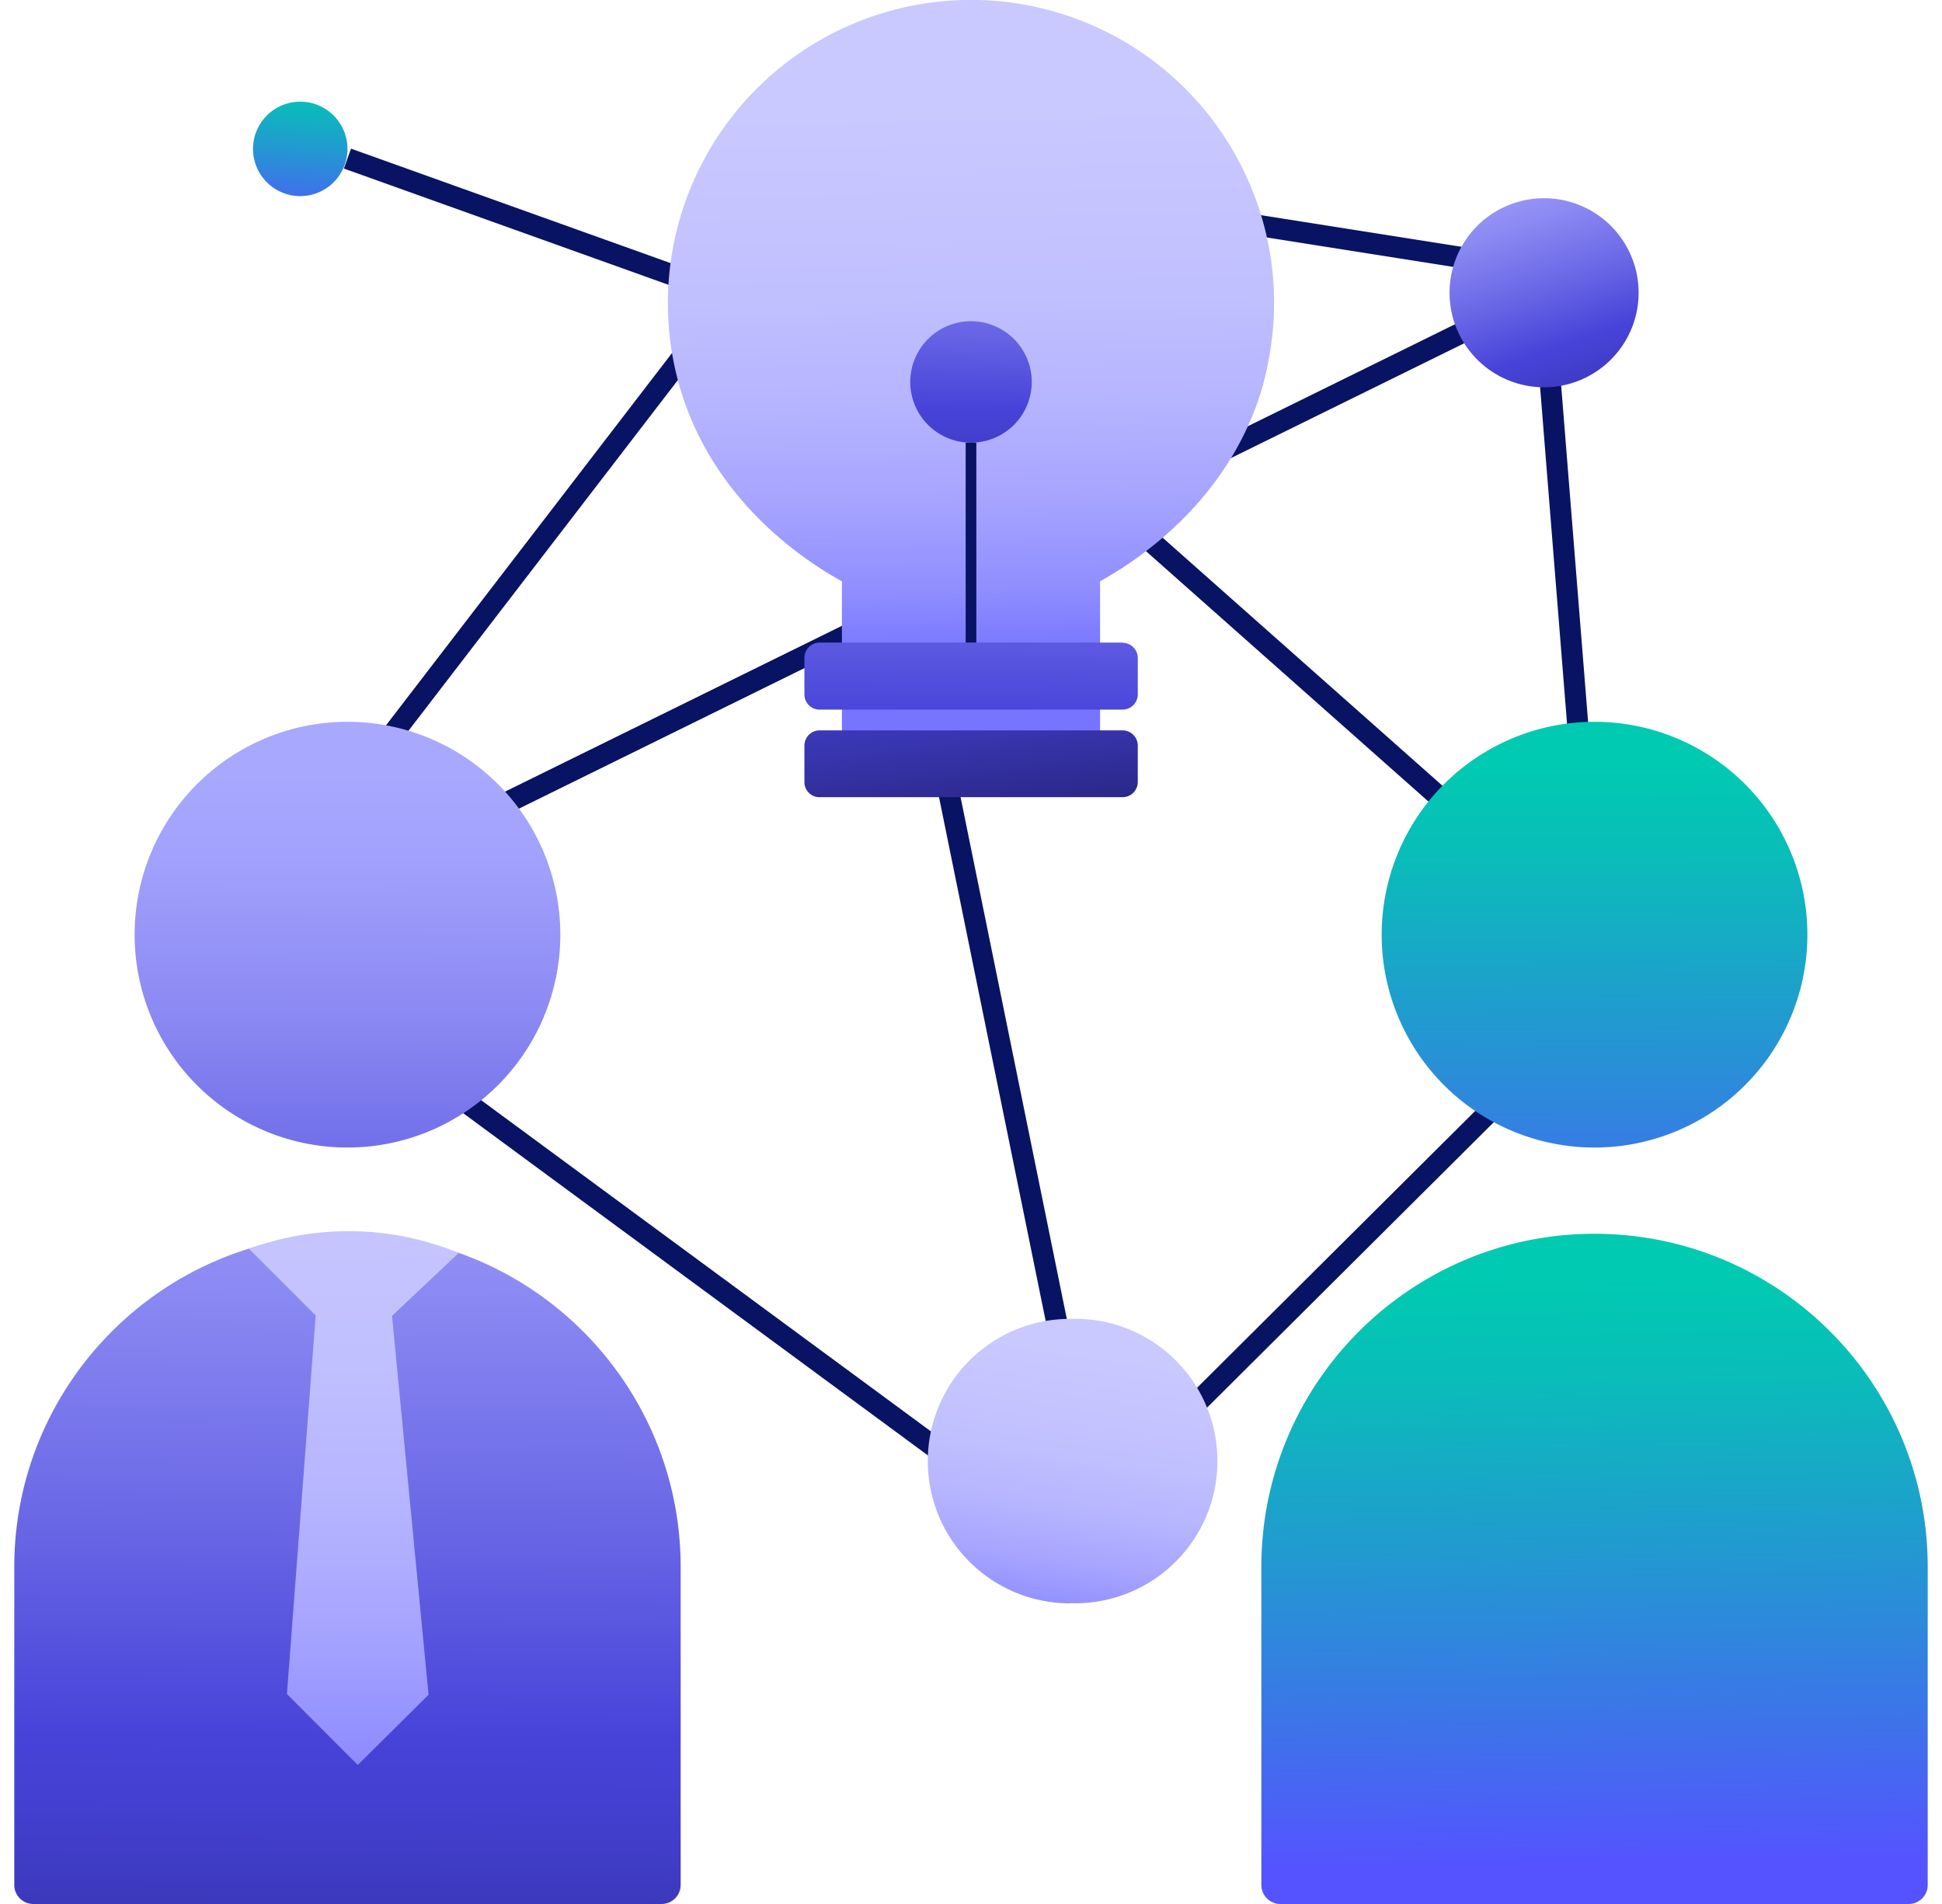 <svg xmlns:xlink="http://www.w3.org/1999/xlink" width="102" height="100" viewBox="0 0 102 100" fill="none" xmlns="http://www.w3.org/2000/svg" class="dark:hidden"><path d="M18.25 8.33 51 20.06l32.75 29.03-2.7-33.72L12.52 49.1 43.84 8.33l36.69 5.79" stroke="#091363" stroke-width="1.11px" stroke-miterlimit="10" fill="none"></path><path d="m53.23 79.06-40.7-29.97 35.29-17.37 9.64 47.34 26.3-26.18" stroke="#091363" stroke-width="1.11px" stroke-miterlimit="10" fill="none"></path><path d="M18.25 64.8c9.66 0 17.5 7.84 17.5 17.5V99a1 1 0 0 1-1 1h-33a1 1 0 0 1-1-1V82.3c0-9.66 7.84-17.5 17.5-17.5Z" fill="url(&quot;#hm_a&quot;)"></path><path d="M83.75 64.8c9.66 0 17.5 7.84 17.5 17.5V99a1 1 0 0 1-1 1h-33a1 1 0 0 1-1-1V82.3c0-9.66 7.84-17.5 17.5-17.5Z" fill="url(&quot;#hm_b&quot;)"></path><path d="M18.25 60.27a11.18 11.18 0 1 0 0-22.36 11.18 11.18 0 0 0 0 22.36Z" fill="url(&quot;#hm_c&quot;)"></path><path d="M83.75 60.27a11.18 11.18 0 1 0 0-22.36 11.18 11.18 0 0 0 0 22.36Z" fill="url(&quot;#hm_d&quot;)"></path><path d="M66.92 15.92a15.92 15.92 0 1 0-31.12 4.73c1.88 5.97 6.81 8.99 8.42 9.88v9.59h13.56v-9.59c1.61-.9 6.54-3.91 8.43-9.88.21-.68.71-2.54.71-4.73Z" fill="url(&quot;#hm_e&quot;)"></path><path d="M58.96 33.75H43.05a.8.8 0 0 0-.8.8v1.92c0 .44.35.8.8.8h15.91a.8.8 0 0 0 .8-.8v-1.91a.8.8 0 0 0-.8-.8Z" fill="url(&quot;#hm_f&quot;)"></path><path d="M58.96 38.36H43.05a.8.8 0 0 0-.8.8v1.91c0 .45.35.8.8.8h15.91a.8.8 0 0 0 .8-.8v-1.9a.8.8 0 0 0-.8-.81Z" fill="url(&quot;#hm_g&quot;)"></path><path d="M51 23.25a3.19 3.19 0 1 0 0-6.38 3.19 3.19 0 0 0 0 6.38Z" fill="url(&quot;#hm_h&quot;)"></path><path d="M51 23.25v10.5" stroke="#091363" stroke-width="0.56px" stroke-miterlimit="10" fill="none"></path><path d="M56.2 84.2a7.47 7.47 0 1 0 0-14.93 7.47 7.47 0 0 0 0 14.94Z" fill="url(&quot;#hm_i&quot;)"></path><path d="M81.1 20.34a4.96 4.96 0 1 0 0-9.93 4.96 4.96 0 0 0 0 9.93Z" fill="url(&quot;#hm_j&quot;)"></path><path d="M15.77 10.3a2.48 2.48 0 1 0 0-4.96 2.48 2.48 0 0 0 0 4.96Z" fill="url(&quot;#hm_k&quot;)"></path><path d="M24.1 65.81a15.2 15.2 0 0 0-11.02-.22l3.5 3.5-1.51 19.88 3.72 3.73 3.72-3.69-1.92-19.9 3.5-3.3Z" fill="url(&quot;#hm_l&quot;)"></path><defs><linearGradient id="hm_a" x1="18.55" y1="32.54" x2="17.9" y2="157.37" gradientUnits="userSpaceOnUse"><stop offset="0.15" stop-color="#A9A8FF"></stop><stop offset="0.2" stop-color="#A1A0FC"></stop><stop offset="0.28" stop-color="#8C8AF3"></stop><stop offset="0.38" stop-color="#6A67E6"></stop><stop offset="0.47" stop-color="#4743D9"></stop><stop offset="0.51" stop-color="#423ECC"></stop><stop offset="0.57" stop-color="#3734AC"></stop><stop offset="0.66" stop-color="#242278"></stop><stop offset="0.73" stop-color="#131245"></stop></linearGradient><linearGradient id="hm_b" x1="83.16" y1="52.51" x2="84.12" y2="113.92" gradientUnits="userSpaceOnUse"><stop offset="0.24" stop-color="#00CAB1"></stop><stop offset="0.32" stop-color="#09BDB9"></stop><stop offset="0.47" stop-color="#219AD0"></stop><stop offset="0.68" stop-color="#4963F4"></stop><stop offset="0.74" stop-color="#5553FF"></stop></linearGradient><linearGradient id="hm_c" x1="18.3" y1="26.49" x2="18.08" y2="121.16" gradientUnits="userSpaceOnUse"><stop offset="0.15" stop-color="#A9A8FF"></stop><stop offset="0.2" stop-color="#A1A0FC"></stop><stop offset="0.28" stop-color="#8C8AF3"></stop><stop offset="0.38" stop-color="#6A67E6"></stop><stop offset="0.47" stop-color="#4743D9"></stop><stop offset="0.51" stop-color="#423ECC"></stop><stop offset="0.57" stop-color="#3734AC"></stop><stop offset="0.66" stop-color="#242278"></stop><stop offset="0.73" stop-color="#131245"></stop></linearGradient><linearGradient id="hm_d" x1="83.68" y1="25.98" x2="83.87" y2="84.81" gradientUnits="userSpaceOnUse"><stop offset="0.24" stop-color="#00CAB1"></stop><stop offset="0.32" stop-color="#09BDB9"></stop><stop offset="0.47" stop-color="#219AD0"></stop><stop offset="0.68" stop-color="#4963F4"></stop><stop offset="0.74" stop-color="#5553FF"></stop></linearGradient><linearGradient id="hm_e" x1="50.35" y1="-24.22" x2="51.3" y2="34.44" gradientUnits="userSpaceOnUse"><stop offset="0.08" stop-color="#CBCAFF"></stop><stop offset="0.51" stop-color="#C9C8FF"></stop><stop offset="0.66" stop-color="#C2C1FF"></stop><stop offset="0.77" stop-color="#B6B5FF"></stop><stop offset="0.86" stop-color="#A6A4FF"></stop><stop offset="0.94" stop-color="#908EFF"></stop><stop offset="1" stop-color="#7775FF"></stop></linearGradient><linearGradient id="hm_f" x1="51.27" y1="3.24" x2="50.66" y2="76.87" gradientUnits="userSpaceOnUse"><stop offset="0.15" stop-color="#A9A8FF"></stop><stop offset="0.2" stop-color="#A1A0FC"></stop><stop offset="0.28" stop-color="#8C8AF3"></stop><stop offset="0.38" stop-color="#6A67E6"></stop><stop offset="0.47" stop-color="#4743D9"></stop><stop offset="0.51" stop-color="#423ECC"></stop><stop offset="0.57" stop-color="#3734AC"></stop><stop offset="0.66" stop-color="#242278"></stop><stop offset="0.73" stop-color="#131245"></stop></linearGradient><linearGradient id="hm_g" x1="46.78" y1="3.97" x2="53.97" y2="65.5" gradientUnits="userSpaceOnUse"><stop offset="0.15" stop-color="#A9A8FF"></stop><stop offset="0.2" stop-color="#A1A0FC"></stop><stop offset="0.28" stop-color="#8C8AF3"></stop><stop offset="0.38" stop-color="#6A67E6"></stop><stop offset="0.47" stop-color="#4743D9"></stop><stop offset="0.51" stop-color="#423ECC"></stop><stop offset="0.57" stop-color="#3734AC"></stop><stop offset="0.66" stop-color="#242278"></stop><stop offset="0.73" stop-color="#131245"></stop></linearGradient><linearGradient id="hm_h" x1="51.21" y1="-0.67" x2="50.74" y2="46.35" gradientUnits="userSpaceOnUse"><stop offset="0.15" stop-color="#A9A8FF"></stop><stop offset="0.2" stop-color="#A1A0FC"></stop><stop offset="0.28" stop-color="#8C8AF3"></stop><stop offset="0.38" stop-color="#6A67E6"></stop><stop offset="0.47" stop-color="#4743D9"></stop><stop offset="0.51" stop-color="#423ECC"></stop><stop offset="0.57" stop-color="#3734AC"></stop><stop offset="0.66" stop-color="#242278"></stop><stop offset="0.73" stop-color="#131245"></stop></linearGradient><linearGradient id="hm_i" x1="59.49" y1="54.89" x2="54.74" y2="86.45" gradientUnits="userSpaceOnUse"><stop offset="0.08" stop-color="#CBCAFF"></stop><stop offset="0.51" stop-color="#C9C8FF"></stop><stop offset="0.66" stop-color="#C2C1FF"></stop><stop offset="0.77" stop-color="#B6B5FF"></stop><stop offset="0.86" stop-color="#A6A4FF"></stop><stop offset="0.94" stop-color="#908EFF"></stop><stop offset="1" stop-color="#7775FF"></stop></linearGradient><linearGradient id="hm_j" x1="76.57" y1="2.39" x2="88.24" y2="35.89" gradientUnits="userSpaceOnUse"><stop offset="0.15" stop-color="#A9A8FF"></stop><stop offset="0.2" stop-color="#A1A0FC"></stop><stop offset="0.28" stop-color="#8C8AF3"></stop><stop offset="0.38" stop-color="#6A67E6"></stop><stop offset="0.47" stop-color="#4743D9"></stop><stop offset="0.51" stop-color="#423ECC"></stop><stop offset="0.57" stop-color="#3734AC"></stop><stop offset="0.66" stop-color="#242278"></stop><stop offset="0.73" stop-color="#131245"></stop></linearGradient><linearGradient id="hm_k" x1="16.31" y1="0.37" x2="15.16" y2="16.08" gradientUnits="userSpaceOnUse"><stop offset="0.24" stop-color="#00CAB1"></stop><stop offset="0.32" stop-color="#09BDB9"></stop><stop offset="0.47" stop-color="#219AD0"></stop><stop offset="0.68" stop-color="#4963F4"></stop><stop offset="0.74" stop-color="#5553FF"></stop></linearGradient><linearGradient id="hm_l" x1="18.5" y1="19.16" x2="18.65" y2="96.46" gradientUnits="userSpaceOnUse"><stop offset="0.08" stop-color="#CBCAFF"></stop><stop offset="0.51" stop-color="#C9C8FF"></stop><stop offset="0.66" stop-color="#C2C1FF"></stop><stop offset="0.77" stop-color="#B6B5FF"></stop><stop offset="0.86" stop-color="#A6A4FF"></stop><stop offset="0.94" stop-color="#908EFF"></stop><stop offset="1" stop-color="#7775FF"></stop></linearGradient><linearGradient id="hm_a" x1="18.55" y1="32.54" x2="17.9" y2="157.37" gradientUnits="userSpaceOnUse"><stop offset="0.15" stop-color="#A9A8FF"></stop><stop offset="0.2" stop-color="#A1A0FC"></stop><stop offset="0.28" stop-color="#8C8AF3"></stop><stop offset="0.38" stop-color="#6A67E6"></stop><stop offset="0.47" stop-color="#4743D9"></stop><stop offset="0.51" stop-color="#423ECC"></stop><stop offset="0.57" stop-color="#3734AC"></stop><stop offset="0.66" stop-color="#242278"></stop><stop offset="0.73" stop-color="#131245"></stop></linearGradient><linearGradient id="hm_b" x1="83.16" y1="52.51" x2="84.12" y2="113.92" gradientUnits="userSpaceOnUse"><stop offset="0.24" stop-color="#00CAB1"></stop><stop offset="0.32" stop-color="#09BDB9"></stop><stop offset="0.47" stop-color="#219AD0"></stop><stop offset="0.68" stop-color="#4963F4"></stop><stop offset="0.74" stop-color="#5553FF"></stop></linearGradient><linearGradient id="hm_c" x1="18.3" y1="26.49" x2="18.08" y2="121.16" gradientUnits="userSpaceOnUse"><stop offset="0.15" stop-color="#A9A8FF"></stop><stop offset="0.2" stop-color="#A1A0FC"></stop><stop offset="0.28" stop-color="#8C8AF3"></stop><stop offset="0.38" stop-color="#6A67E6"></stop><stop offset="0.47" stop-color="#4743D9"></stop><stop offset="0.51" stop-color="#423ECC"></stop><stop offset="0.57" stop-color="#3734AC"></stop><stop offset="0.66" stop-color="#242278"></stop><stop offset="0.73" stop-color="#131245"></stop></linearGradient><linearGradient id="hm_d" x1="83.68" y1="25.98" x2="83.87" y2="84.81" gradientUnits="userSpaceOnUse"><stop offset="0.24" stop-color="#00CAB1"></stop><stop offset="0.32" stop-color="#09BDB9"></stop><stop offset="0.47" stop-color="#219AD0"></stop><stop offset="0.68" stop-color="#4963F4"></stop><stop offset="0.74" stop-color="#5553FF"></stop></linearGradient><linearGradient id="hm_e" x1="50.35" y1="-24.22" x2="51.3" y2="34.44" gradientUnits="userSpaceOnUse"><stop offset="0.08" stop-color="#CBCAFF"></stop><stop offset="0.51" stop-color="#C9C8FF"></stop><stop offset="0.66" stop-color="#C2C1FF"></stop><stop offset="0.77" stop-color="#B6B5FF"></stop><stop offset="0.86" stop-color="#A6A4FF"></stop><stop offset="0.94" stop-color="#908EFF"></stop><stop offset="1" stop-color="#7775FF"></stop></linearGradient><linearGradient id="hm_f" x1="51.27" y1="3.24" x2="50.66" y2="76.87" gradientUnits="userSpaceOnUse"><stop offset="0.15" stop-color="#A9A8FF"></stop><stop offset="0.2" stop-color="#A1A0FC"></stop><stop offset="0.28" stop-color="#8C8AF3"></stop><stop offset="0.38" stop-color="#6A67E6"></stop><stop offset="0.47" stop-color="#4743D9"></stop><stop offset="0.51" stop-color="#423ECC"></stop><stop offset="0.57" stop-color="#3734AC"></stop><stop offset="0.66" stop-color="#242278"></stop><stop offset="0.73" stop-color="#131245"></stop></linearGradient><linearGradient id="hm_g" x1="46.78" y1="3.97" x2="53.97" y2="65.5" gradientUnits="userSpaceOnUse"><stop offset="0.15" stop-color="#A9A8FF"></stop><stop offset="0.2" stop-color="#A1A0FC"></stop><stop offset="0.28" stop-color="#8C8AF3"></stop><stop offset="0.38" stop-color="#6A67E6"></stop><stop offset="0.47" stop-color="#4743D9"></stop><stop offset="0.51" stop-color="#423ECC"></stop><stop offset="0.57" stop-color="#3734AC"></stop><stop offset="0.66" stop-color="#242278"></stop><stop offset="0.73" stop-color="#131245"></stop></linearGradient><linearGradient id="hm_h" x1="51.21" y1="-0.67" x2="50.74" y2="46.35" gradientUnits="userSpaceOnUse"><stop offset="0.15" stop-color="#A9A8FF"></stop><stop offset="0.2" stop-color="#A1A0FC"></stop><stop offset="0.28" stop-color="#8C8AF3"></stop><stop offset="0.38" stop-color="#6A67E6"></stop><stop offset="0.47" stop-color="#4743D9"></stop><stop offset="0.51" stop-color="#423ECC"></stop><stop offset="0.57" stop-color="#3734AC"></stop><stop offset="0.66" stop-color="#242278"></stop><stop offset="0.73" stop-color="#131245"></stop></linearGradient><linearGradient id="hm_i" x1="59.49" y1="54.89" x2="54.74" y2="86.45" gradientUnits="userSpaceOnUse"><stop offset="0.08" stop-color="#CBCAFF"></stop><stop offset="0.51" stop-color="#C9C8FF"></stop><stop offset="0.66" stop-color="#C2C1FF"></stop><stop offset="0.77" stop-color="#B6B5FF"></stop><stop offset="0.86" stop-color="#A6A4FF"></stop><stop offset="0.94" stop-color="#908EFF"></stop><stop offset="1" stop-color="#7775FF"></stop></linearGradient><linearGradient id="hm_j" x1="76.57" y1="2.39" x2="88.24" y2="35.89" gradientUnits="userSpaceOnUse"><stop offset="0.15" stop-color="#A9A8FF"></stop><stop offset="0.2" stop-color="#A1A0FC"></stop><stop offset="0.28" stop-color="#8C8AF3"></stop><stop offset="0.38" stop-color="#6A67E6"></stop><stop offset="0.47" stop-color="#4743D9"></stop><stop offset="0.51" stop-color="#423ECC"></stop><stop offset="0.57" stop-color="#3734AC"></stop><stop offset="0.66" stop-color="#242278"></stop><stop offset="0.73" stop-color="#131245"></stop></linearGradient><linearGradient id="hm_k" x1="16.31" y1="0.37" x2="15.16" y2="16.08" gradientUnits="userSpaceOnUse"><stop offset="0.24" stop-color="#00CAB1"></stop><stop offset="0.32" stop-color="#09BDB9"></stop><stop offset="0.47" stop-color="#219AD0"></stop><stop offset="0.68" stop-color="#4963F4"></stop><stop offset="0.74" stop-color="#5553FF"></stop></linearGradient><linearGradient id="hm_l" x1="18.5" y1="19.16" x2="18.65" y2="96.46" gradientUnits="userSpaceOnUse"><stop offset="0.08" stop-color="#CBCAFF"></stop><stop offset="0.51" stop-color="#C9C8FF"></stop><stop offset="0.66" stop-color="#C2C1FF"></stop><stop offset="0.77" stop-color="#B6B5FF"></stop><stop offset="0.86" stop-color="#A6A4FF"></stop><stop offset="0.94" stop-color="#908EFF"></stop><stop offset="1" stop-color="#7775FF"></stop></linearGradient></defs></svg>